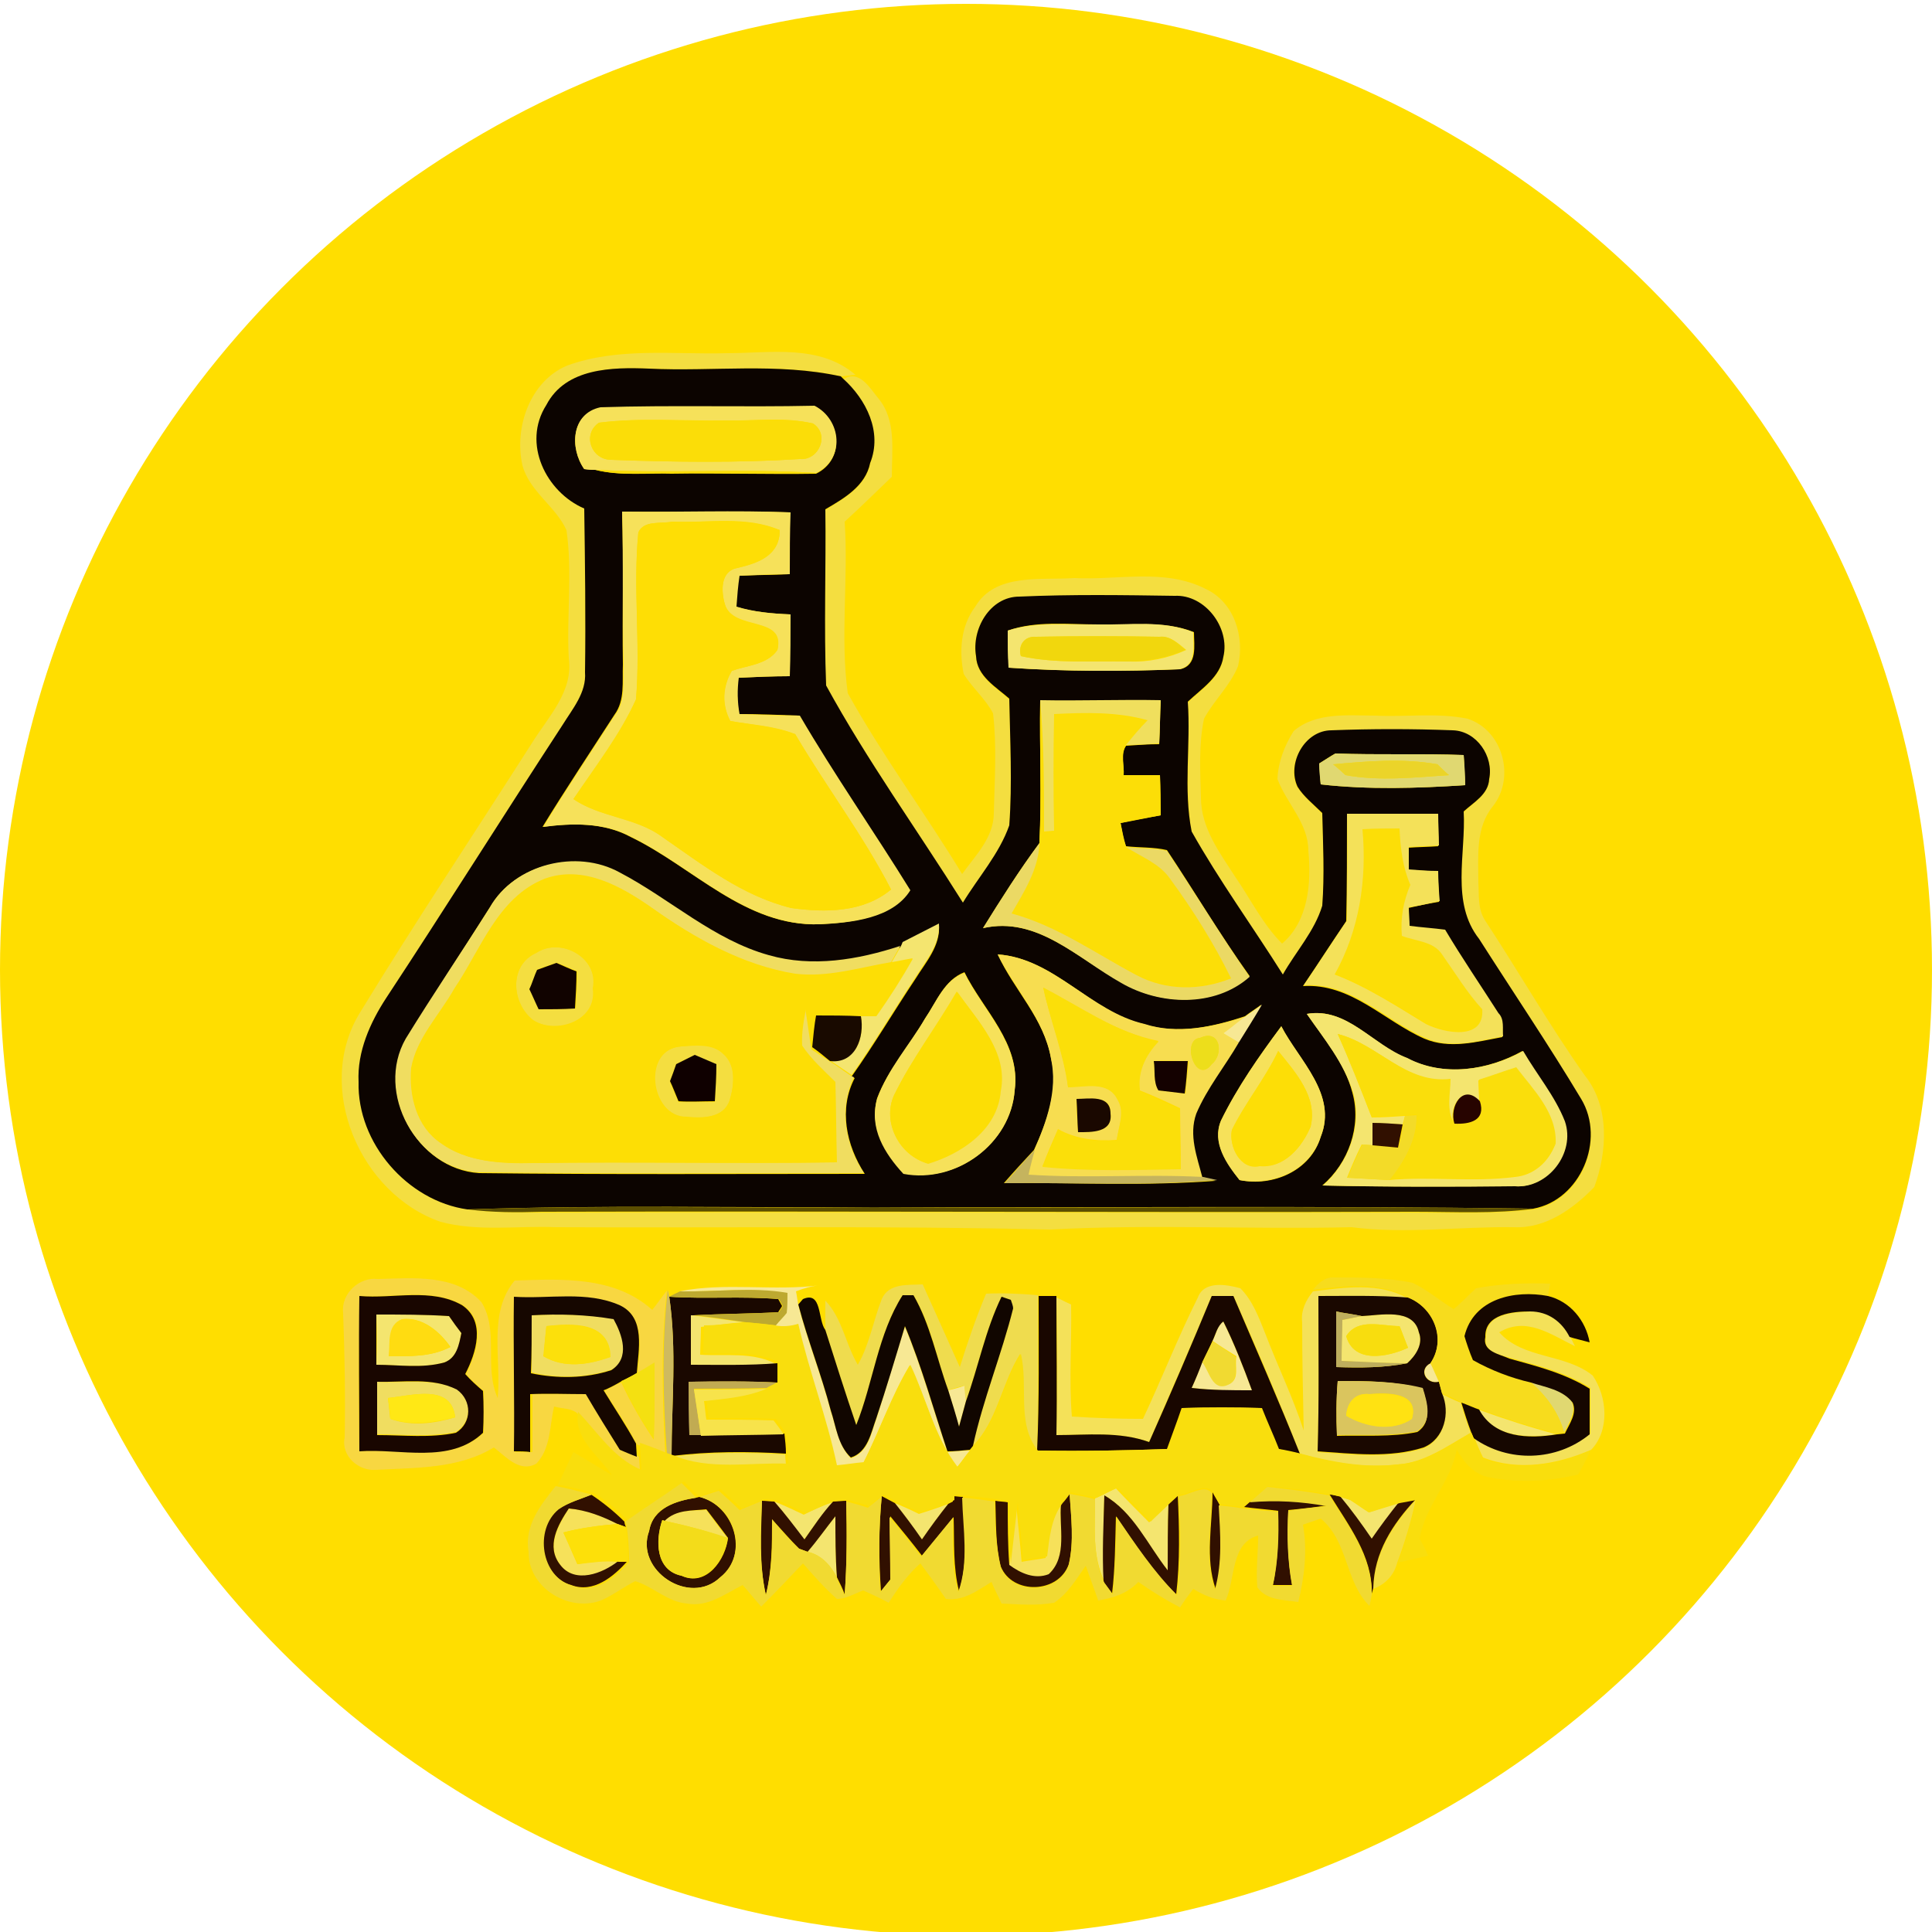 <?xml version="1.0" encoding="utf-8"?>
<!-- Generator: Adobe Illustrator 26.0.3, SVG Export Plug-In . SVG Version: 6.00 Build 0)  -->
<svg version="1.1" id="Layer_1" xmlns="http://www.w3.org/2000/svg" xmlns:xlink="http://www.w3.org/1999/xlink" x="0px" y="0px"
	 viewBox="0 0 250 250" style="enable-background:new 0 0 250 250;" xml:space="preserve">
<style type="text/css">
	.st0{fill:#FFDE00;}
	.st1{fill:#F4DE40;}
	.st2{fill:#0C0400;}
	.st3{fill:#F6E15A;}
	.st4{fill:#FBDD08;}
	.st5{fill:#FEDE05;}
	.st6{fill:#F4E56F;}
	.st7{fill:#F1D70D;}
	.st8{fill:#FCDE07;}
	.st9{fill:#F0DF5D;}
	.st10{fill:#E0D871;}
	.st11{fill:#EBD429;}
	.st12{fill:#F4E159;}
	.st13{fill:#EBD964;}
	.st14{fill:#F0DD60;}
	.st15{fill:#FDDE05;}
	.st16{fill:#F7DD50;}
	.st17{fill:#110300;}
	.st18{fill:#FBDF09;}
	.st19{fill:#FCDE05;}
	.st20{fill:#F7E894;}
	.st21{fill:#190A00;}
	.st22{fill:#EDDE1B;}
	.st23{fill:#FADE0B;}
	.st24{fill:#FDDE06;}
	.st25{fill:#0F0000;}
	.st26{fill:#140100;}
	.st27{fill:#1A0800;}
	.st28{fill:#270400;}
	.st29{fill:#F3DB28;}
	.st30{fill:#311000;}
	.st31{fill:#C5B45E;}
	.st32{fill:#5B4E01;}
	.st33{fill:#F7DC1D;}
	.st34{fill:#F8D741;}
	.st35{fill:#EFDC4E;}
	.st36{fill:#BDA930;}
	.st37{fill:#190700;}
	.st38{fill:#190600;}
	.st39{fill:#160700;}
	.st40{fill:#CEBA5F;}
	.st41{fill:#110600;}
	.st42{fill:#BEAE5D;}
	.st43{fill:#FFDC11;}
	.st44{fill:#F9DE0D;}
	.st45{fill:#F8DD0E;}
	.st46{fill:#FCE00B;}
	.st47{fill:#F1DA31;}
	.st48{fill:#F4E011;}
	.st49{fill:#DAC55E;}
	.st50{fill:#C1AB52;}
	.st51{fill:#FFE815;}
	.st52{fill:#F7E34B;}
	.st53{fill:#FFE212;}
	.st54{fill:#FDE009;}
	.st55{fill:#F3DC1A;}
</style>
<circle class="st0" cx="125" cy="125.5" r="125"/>
<g id="_x23_f4de40ff">
	<path class="st1" d="M73.4,47.3c6.6-2.4,13.8-1.4,20.7-1.6c5.6,0,11.9-1.2,16.6,2.8l-1.8,0.2c-8.1-1.8-16.5-0.6-24.8-1
		c-4.8-0.2-10.8-0.1-13.3,4.7c-3.2,4.9-0.1,11.2,4.9,13.4c0,7.1,0.1,14.1,0.1,21.2c0.2,2.6-1.5,4.7-2.9,6.8
		c-7.6,11.7-15,23.6-22.8,35.3c-2.1,3.2-3.8,6.9-3.6,10.9c-0.2,7.9,6.2,15.4,14.1,16.5c3.1,0.4,6.3,0.4,9.4,0.4
		c37.7-0.1,75.4,0,113,0c5.1,0,10.3,0.2,15.4-0.4c6.2-1.1,9.4-8.9,6.2-14.2c-4.2-7-8.8-13.8-13.2-20.7c-3.7-4.7-1.7-11-2-16.5
		c1.2-1.2,3.2-2.3,3.3-4.2c0.6-2.9-1.6-6.2-4.7-6.3c-5.2-0.2-10.5-0.2-15.7,0c-3.5,0-5.9,4.3-4.4,7.3c0.9,1.3,2.1,2.3,3.2,3.4
		c0.1,4,0.3,8,0,12c-1,3.3-3.4,5.9-5.1,8.9c-3.9-6.2-8.2-12.1-11.8-18.5c-1-5.5-0.1-11.2-0.5-16.8c1.8-1.7,4.2-3.2,4.6-5.8
		c0.9-3.8-2.3-8-6.3-7.9c-6.7-0.1-13.4-0.2-20.1,0.1c-3.8,0-6.3,4.2-5.6,7.7c0.1,2.6,2.6,4,4.3,5.5c0.1,5.5,0.4,11,0,16.4
		c-1.3,3.7-3.9,6.7-6,10c-5.9-9.4-12.4-18.4-17.7-28.1c-0.4-7.6,0-15.2-0.1-22.8c2.4-1.5,5.2-3,5.8-6c1.5-4-0.6-8.2-3.5-10.9
		c2.1-1.4,3.5,1.2,4.6,2.5c2.3,2.8,1.7,6.7,1.7,10.1c-2,1.9-4,3.9-6.1,5.8c0.5,7.4-0.6,14.9,0.4,22.2c4.5,8.1,10,15.5,14.8,23.4
		c1.7-2.4,4.1-4.7,4.1-7.9c0.1-4.3,0.4-8.6-0.1-12.9c-1-1.9-2.7-3.3-3.8-5.1c-0.6-2.9-0.4-6.2,1.5-8.7c2.6-4.4,8.5-3.4,12.8-3.7
		c5.6,0.3,11.7-1.3,17,1.4c3.7,1.7,5.1,6.2,4.2,10c-1,2.5-3.1,4.4-4.4,6.8c-0.7,3.3-0.5,6.8-0.4,10.2c0,3.9,2.4,7.1,4.4,10.2
		c2,2.9,3.6,6.2,6.1,8.7c3.4-2.9,3.8-7.8,3.4-12c0-3.6-2.8-6.1-4-9.3c0.1-2.2,0.9-4.3,2.1-6.2c2.9-2.5,7.1-2,10.6-2
		c3.9,0.2,8-0.4,11.9,0.4c4.6,1.5,6.2,7.6,3.3,11.3c-2.3,2.8-1.9,6.5-1.9,9.9c0.1,1.6-0.1,3.3,0.8,4.8c4.4,6.7,8.4,13.7,13,20.2
		c3.2,4,2.9,9.8,1.2,14.4c-2.7,2.8-6.3,5.4-10.4,5.2c-7-0.1-14,0.9-21,0c-13,0.3-26-0.4-39,0.3c-21.3-0.5-42.7-0.2-64-0.3
		c-5-0.2-10.1,0.6-14.9-0.7c-10.4-3.6-16.4-17.4-10.4-27.1c7.2-11.8,14.8-23.2,22.2-34.8c2.1-3.4,5.4-6.7,4.8-11
		c-0.3-5.5,0.5-11.1-0.3-16.6c-1.4-3.1-4.8-5-5.7-8.4C66.5,55.3,68.6,49.3,73.4,47.3z"/>
	<path class="st1" d="M69.4,123.3c3.2-2.1,8.1,0.6,7.3,4.6c0.6,4.2-4.7,6-7.8,4.1C66.2,129.9,65.8,124.9,69.4,123.3 M69.5,125.5
		c-0.2,0.6-0.7,1.9-0.9,2.5c0.3,0.6,0.9,2,1.2,2.6c1.6,0,3.1-0.1,4.7-0.1c0.1-1.6,0.2-3.2,0.2-4.8c-0.7-0.3-2-0.9-2.6-1.1
		C71.4,124.8,70.1,125.2,69.5,125.5z"/>
	<path class="st1" d="M88.2,135.4c1.8-0.1,4-0.4,5.4,1c1.7,1.5,1.4,4.1,0.8,6.1c-0.8,2.2-3.5,2.2-5.5,2.1
		C84.1,144.5,83,135.7,88.2,135.4 M87.5,137.7c-0.2,0.6-0.6,1.7-0.8,2.3c0.3,0.7,0.8,2,1.1,2.6c1.6,0,3.2,0,4.7,0
		c0.1-1.6,0.2-3.2,0.2-4.8c-0.7-0.3-2.1-0.9-2.8-1.2C89.3,136.8,88.1,137.4,87.5,137.7z"/>
	<path class="st1" d="M177.7,205.6c0.1-4.5,2.5-8.3,5.5-11.5c-0.6,2.7-1.4,5.5-2.4,8.1C180.4,203.8,179.3,205,177.7,205.6z"/>
</g>
<g id="_x23_0c0400ff">
	<path class="st2" d="M70.7,52.4c2.5-4.8,8.5-4.9,13.3-4.7c8.2,0.4,16.6-0.8,24.8,1l0.3,0.3c3,2.7,5.1,6.9,3.5,10.9
		c-0.6,3-3.4,4.6-5.8,6c0.1,7.6-0.2,15.2,0.1,22.8c5.3,9.7,11.8,18.7,17.7,28.1c2-3.3,4.7-6.3,6-10c0.4-5.5,0.1-11,0-16.4
		c-1.7-1.5-4.2-2.9-4.3-5.5c-0.6-3.5,1.8-7.7,5.6-7.7c6.7-0.3,13.4-0.2,20.1-0.1c3.9-0.2,7.2,4.1,6.3,7.9c-0.4,2.6-2.8,4.1-4.6,5.8
		c0.4,5.6-0.6,11.3,0.5,16.8c3.6,6.4,7.9,12.3,11.8,18.5c1.7-3,4.1-5.6,5.1-8.9c0.3-4,0.1-8,0-12c-1.1-1.1-2.4-2.1-3.2-3.4
		c-1.4-3,0.9-7.3,4.4-7.3c5.2-0.2,10.4-0.2,15.7,0c3.1,0.1,5.3,3.4,4.7,6.3c-0.1,2-2,3-3.3,4.2c0.3,5.5-1.7,11.8,2,16.5
		c4.4,6.9,9,13.7,13.2,20.7c3.2,5.3-0.1,13.1-6.2,14.2c-28.5-0.4-57-0.1-85.5-0.2c-17.5,0.1-35-0.3-52.4,0.3
		c-7.8-1.1-14.3-8.6-14.1-16.5c-0.2-3.9,1.5-7.7,3.6-10.9c7.7-11.7,15.1-23.5,22.8-35.3c1.3-2.1,3.1-4.2,2.9-6.8
		c0.1-7.1,0-14.1-0.1-21.2C70.7,63.7,67.5,57.4,70.7,52.4 M75.6,60.7c0.4,0,1.1,0.1,1.4,0.1c3.2,0.8,6.6,0.4,9.9,0.5
		c6.2-0.1,12.5,0.1,18.7,0c3.7-1.8,3.3-6.8-0.2-8.7c-9.2,0.2-18.5-0.1-27.7,0.2C73.9,53.5,73.7,58,75.6,60.7 M80.5,66.2
		c0.2,6.6,0,13.2,0.1,19.8c-0.1,2.2,0.3,4.6-1.1,6.5c-3.1,4.8-6.3,9.6-9.3,14.5c3.8-0.5,7.9-0.6,11.4,1.3
		c8.1,3.9,14.8,11.6,24.4,11.3c4-0.2,9.4-0.8,11.7-4.4c-4.7-7.6-9.8-14.9-14.3-22.6c-2.6-0.1-5.2-0.2-7.8-0.2
		c-0.2-1.5-0.3-3.1-0.1-4.7c2.2-0.1,4.4-0.2,6.6-0.2c0.1-2.7,0.1-5.3,0.1-8c-2.4-0.1-4.7-0.3-7-1c0.1-1.3,0.2-2.6,0.4-4
		c2.2-0.1,4.4-0.1,6.5-0.2c0-2.7,0.1-5.3,0.1-8C95,66.1,87.8,66.3,80.5,66.2 M130.4,81.6c0,1.6,0,3.2,0.2,4.8
		c7.3,0.5,14.7,0.5,22.1,0.2c2.3-0.5,1.8-3.1,1.8-4.8c-4-1.6-8.3-0.8-12.4-1C138.1,80.8,134.1,80.3,130.4,81.6 M134.5,109.1
		c-2.6,3.5-5,7.3-7.3,11c7-1.6,12.3,4,17.9,7c5,3,12.1,3.2,16.6-0.8c-3.8-5.3-7.1-10.9-10.7-16.3c-1.7-0.4-3.5-0.3-5.3-0.5
		c-0.4-1-0.5-2-0.7-3c1.7-0.3,3.5-0.7,5.2-1c0-1.8,0-3.5-0.1-5.2c-1.6,0-3.1,0-4.7,0c0.1-1.3-0.4-2.7,0.3-3.8
		c1.4-0.1,2.9-0.2,4.3-0.2c0.1-1.9,0.1-3.7,0.2-5.6c-5.2-0.1-10.4,0.1-15.6,0C134.5,96.8,134.8,102.9,134.5,109.1 M170.7,98.8
		c0.1,0.9,0.1,1.8,0.2,2.7c6.2,0.7,12.5,0.5,18.7,0.1c-0.1-1.3-0.1-2.6-0.2-3.9c-5.5-0.2-11.1,0-16.6-0.2
		C172.2,97.8,171.2,98.5,170.7,98.8 M174.3,105.3c0,4.6,0,9.3-0.1,13.9c-1.9,2.8-3.7,5.6-5.6,8.4c6.2-0.4,10.5,4.5,15.7,6.8
		c3.3,1.4,6.8,0.4,10.1-0.2c-0.1-1,0.2-2.2-0.6-3c-2.4-3.6-4.7-7.1-6.9-10.8c-1.6-0.2-3.1-0.3-4.6-0.5c0-0.6-0.1-1.8-0.1-2.4
		c1.3-0.3,2.7-0.6,4-0.8c0-1-0.1-2.9-0.2-3.9c-1.2-0.1-2.5-0.2-3.8-0.2c0-1,0-1.9,0-2.9c1.3-0.1,2.6-0.1,3.9-0.2
		c0-1.3-0.1-2.7-0.1-4.1C182.2,105.3,178.3,105.3,174.3,105.3 M63.4,117.4c-3.6,5.7-7.3,11.3-10.8,17.1c-4,7,1.4,16.8,9.4,17.3
		c16.6,0.2,33.3,0.1,49.9,0.1c-2.4-3.7-3.4-8.4-1.3-12.4l-0.4-0.2c2.9-4.1,5.5-8.5,8.3-12.7c1.3-2.1,3.2-4.2,3-6.9
		c-1.6,0.8-3.2,1.6-4.7,2.4l-0.3,0.5c-5.4,1.8-11.3,2.7-17,1.2c-7.2-1.9-12.8-7.2-19.3-10.7C74.6,109.9,66.6,111.8,63.4,117.4
		 M129.1,123.5c2.1,4.6,6,8.3,6.9,13.4c1,4.1-0.5,8.2-2.2,11.9c-1.3,1.4-2.6,2.8-3.9,4.3c9.1-0.1,18.3,0.4,27.4-0.3l-1.8-0.4
		c-0.7-2.7-1.8-5.5-0.8-8.3c1.3-3.3,3.7-6.1,5.5-9.2c1-1.6,2.1-3.3,3-4.9c-0.5,0.4-1.6,1.1-2.1,1.5c-4.2,1.4-8.8,2.4-13.2,1
		C141.1,130.9,136.4,124,129.1,123.5 M119.7,131.8c-2,3.5-4.8,6.6-6.2,10.3c-1,3.7,1,7.1,3.4,9.7c6.8,1.4,13.9-3.8,14.4-10.8
		c0.8-6-4.1-10.3-6.5-15.2C122.2,126.8,121.2,129.6,119.7,131.8 M169.1,131.2c2.2,3.2,4.9,6.3,5.9,10.2c1.2,4.3-0.5,9.1-3.9,12
		c8.3,0.2,16.6,0.1,24.9,0.1c4.2,0.3,7.8-4.4,6.4-8.4c-1.4-3.3-3.7-6.1-5.4-9.1c-4.5,2.5-10.2,3.4-15,0.9
		C177.6,135.2,174.3,130.3,169.1,131.2 M158,145c-1.2,2.8,0.7,5.5,2.4,7.7c4.3,0.9,9.2-1.2,10.5-5.6c2.2-5.5-2.8-9.8-5.1-14.3
		C162.9,136.7,160.1,140.7,158,145z"/>
</g>
<g id="_x23_f6e15aff">
	<path class="st3" d="M75.6,60.7c-1.9-2.7-1.7-7.2,2.1-8c9.2-0.3,18.5,0,27.7-0.2c3.5,1.8,4,6.9,0.2,8.7c-9.5-0.6-19.1,0.1-28.6-0.4
		C76.7,60.8,76,60.8,75.6,60.7 M77.5,54.7c-2.2,1.5-1,4.8,1.6,4.8c8.1,0.3,16.3,0.4,24.4-0.1c2.5,0.2,3.9-3.2,1.7-4.6
		c-3.7-0.9-7.5-0.3-11.2-0.4C88.5,54.5,83,54,77.5,54.7z"/>
	<path class="st3" d="M80.5,66.2c7.3,0.1,14.5-0.2,21.8,0.1c-0.1,2.7-0.1,5.3-0.1,8c-2.2,0-4.4,0.1-6.5,0.2c-0.2,1.3-0.3,2.6-0.4,4
		c2.3,0.7,4.6,0.9,7,1c0,2.7,0,5.3-0.1,8c-2.2,0-4.4,0.1-6.6,0.2c-0.2,1.5-0.2,3.1,0.1,4.7c2.6,0.1,5.2,0.2,7.8,0.2
		c4.5,7.7,9.6,15,14.3,22.6c-2.3,3.7-7.7,4.2-11.7,4.4c-9.6,0.3-16.4-7.4-24.4-11.3c-3.5-1.9-7.6-1.8-11.4-1.3
		c3-4.9,6.2-9.7,9.3-14.5c1.4-1.8,1-4.3,1.1-6.5C80.5,79.4,80.7,72.8,80.5,66.2 M82.6,68.9c-0.7,7.2,0.3,14.4-0.3,21.6
		c-2.1,4.7-5.2,8.7-8.1,12.9c3.5,2.4,8.1,2.3,11.5,4.9c5.2,3.6,10.4,7.6,16.7,9.2c4.4,0.6,9.3,0.6,12.9-2.4
		c-3.6-7-8.4-13.3-12.4-20.1c-2.7-1-5.6-1.2-8.4-1.7c-1.1-2.1-1-4.4,0.2-6.5c2-0.7,4.6-0.8,5.9-2.7c1-4.5-5.8-2.3-6.8-5.9
		c-0.5-1.7-0.6-4.3,1.6-4.7c2.7-0.7,5.5-1.6,5.5-4.9c-4.4-1.9-9.2-0.9-13.9-1.1C85.5,67.8,83.3,67.3,82.6,68.9z"/>
	<path class="st3" d="M119.7,131.8c1.5-2.2,2.5-5,5.1-5.9c2.4,4.9,7.3,9.2,6.5,15.2c-0.5,6.9-7.6,12.1-14.4,10.8
		c-2.4-2.6-4.5-5.9-3.4-9.7C114.9,138.3,117.7,135.2,119.7,131.8 M115.7,141.7c-1.6,3.5,0.7,7.9,4.3,8.8c4.4-1.3,9-4.4,9.4-9.4
		c1-5-2.9-9-5.6-12.8C121.2,132.8,118,137,115.7,141.7z"/>
	<path class="st3" d="M158,145c2.1-4.3,4.9-8.3,7.8-12.2c2.3,4.4,7.3,8.8,5.1,14.3c-1.4,4.4-6.2,6.4-10.5,5.6
		C158.7,150.6,156.8,147.9,158,145 M165.4,136c-1.7,3.6-4.3,6.8-6,10.3c-0.4,2,1.1,5.2,3.6,4.6c3.2,0.3,5.5-2.5,6.6-5.1
		C170.5,141.9,167.6,138.7,165.4,136z"/>
	<path class="st3" d="M86,196.8c1.4-1.5,3.5-1.3,5.4-1.4c0.9,1.2,1.8,2.5,2.8,3.7C91.5,198.1,88.8,197.4,86,196.8z"/>
	<path class="st3" d="M131.5,194.6c0.2,2.5,0.5,5,0.7,7.5c1-0.2,2.1-0.3,3.1-0.5c0.4-2.4,0.5-4.9,2-6.9c-0.3,3,0.9,6.8-1.6,9.1
		c-1.9,0.7-3.6-0.1-5.1-1.2C130.9,199.9,131.2,197.2,131.5,194.6z"/>
	<path class="st3" d="M72.5,202.5c-1.9-2.4-0.2-5.2,1.1-7.3c2.2,0.2,4.3,0.9,6.3,2c-2.4,0.2-4.7,0.5-7,1.1c0.6,1.4,1.2,2.7,1.8,4.1
		c1.8-0.3,3.5-0.5,5.3-0.3C78,203.6,74.4,205.1,72.5,202.5z"/>
</g>
<g id="_x23_fbdd08ff">
	<path class="st4" d="M77.5,54.7c5.5-0.7,11-0.1,16.5-0.3c3.7,0.1,7.6-0.4,11.2,0.4c2.2,1.4,0.8,4.8-1.7,4.6
		c-8.1,0.5-16.3,0.4-24.4,0.1C76.5,59.5,75.3,56.2,77.5,54.7z"/>
	<path class="st4" d="M77.1,60.8c9.5,0.5,19.1-0.2,28.6,0.4c-6.2,0.2-12.4,0-18.7,0C83.7,61.2,80.3,61.6,77.1,60.8z"/>
</g>
<g id="_x23_fede05ff">
	<path class="st5" d="M82.6,68.9c0.7-1.6,2.9-1.1,4.4-1.4c4.6,0.2,9.5-0.7,13.9,1.1c0,3.3-2.8,4.3-5.5,4.9c-2.2,0.4-2.1,3-1.6,4.7
		c1.1,3.5,7.9,1.4,6.8,5.9c-1.3,1.9-3.9,2-5.9,2.7c-1.3,2.1-1.3,4.4-0.2,6.5c2.8,0.5,5.7,0.6,8.4,1.7c4,6.8,8.8,13.1,12.4,20.1
		c-3.6,3-8.5,3-12.9,2.4c-6.3-1.5-11.5-5.6-16.7-9.2c-3.4-2.5-8-2.5-11.5-4.9c2.8-4.2,6-8.3,8.1-12.9C82.9,83.4,81.9,76.1,82.6,68.9
		z"/>
</g>
<g id="_x23_f4e56fff">
	<path class="st6" d="M130.4,81.6c3.7-1.2,7.7-0.7,11.6-0.8c4.2,0.1,8.4-0.6,12.4,1c0,1.7,0.5,4.3-1.8,4.8
		c-7.3,0.3-14.7,0.3-22.1-0.2C130.4,84.8,130.4,83.2,130.4,81.6 M132.1,84.9c4.6,1,9.3,0.6,13.9,0.7c2.6,0.1,5.1-0.4,7.5-1.5
		c-1-0.8-2-1.8-3.4-1.7c-5.3-0.1-10.7-0.1-16,0C132.6,82.3,131.7,83.4,132.1,84.9z"/>
	<path class="st6" d="M116.8,121.9c1.6-0.8,3.1-1.6,4.7-2.4c0.2,2.7-1.7,4.8-3,6.9c-2.8,4.2-5.4,8.6-8.3,12.7
		c-0.9-0.6-1.9-1.3-2.8-1.9c3.4,0.4,4.5-3.1,4-5.8c0.5,0,1.5,0,2,0c1.7-2.4,3.2-4.9,4.7-7.4c-0.7,0.1-2,0.4-2.7,0.5
		c0.3-0.5,0.9-1.6,1.2-2.1L116.8,121.9z"/>
	<path class="st6" d="M169.1,131.2c5.2-0.9,8.5,4,13,5.7c4.7,2.5,10.5,1.6,15-0.9c1.8,3.1,4.1,5.8,5.4,9.1c1.4,4.1-2.2,8.7-6.4,8.4
		c-8.3,0.1-16.6,0.1-24.9-0.1c3.3-2.9,5.1-7.7,3.9-12C173.9,137.5,171.3,134.4,169.1,131.2 M173.1,133.8c1.6,3.6,3,7.2,4.4,10.8
		c1.4,0,2.9-0.1,4.3-0.2l-0.3,1.1c-1.3-0.1-2.6-0.1-3.9-0.2c0,0.7,0,2.2,0,2.9l-1.4-0.1c-0.7,1.4-1.3,2.8-1.9,4.3
		c1.8,0.1,3.6,0.2,5.4,0.3c5.4-0.5,10.9,0.3,16.3-0.4c2.4-0.2,4.4-1.9,5.2-4.2c0.2-4-2.9-6.9-5.1-9.9c-1.6,0.5-3.2,1.1-4.8,1.6
		c0,0.7,0.1,2.1,0.1,2.8c-2.2-2.4-4,0.7-3.3,2.9c-1.1-1.8-0.5-3.9-0.5-5.8C181.9,140.3,178.3,135.1,173.1,133.8z"/>
	<path class="st6" d="M48.7,170.1c3.1-0.1,6.3,0,9.4,0.2c0.4,0.5,1.2,1.6,1.6,2.2c-0.3,1.5-0.5,3.2-2.2,3.8
		c-2.8,0.8-5.9,0.3-8.8,0.3C48.8,174.5,48.8,172.3,48.7,170.1 M50.3,175.5c2.7,0,5.5,0.1,8-1.2c-1.4-2-3.6-3.9-6.2-3.6
		C50.1,171.5,50.6,173.8,50.3,175.5z"/>
	<path class="st6" d="M89.3,170.2l0.3,0c2.2,0.3,4.5,0.6,6.7,0.9c-1.9,0.1-3.7,0.4-5.6,0.6c0,0.9-0.1,2.7-0.1,3.6
		c3.3,0.2,6.8-0.4,9.8,1.2c-3.7,0.3-7.5,0.2-11.2,0.2C89.3,174.5,89.3,172.4,89.3,170.2z"/>
	<path class="st6" d="M176.2,170.3c2.4-0.1,6.8-1.1,7.4,2.1c0.6,1.5-0.4,3.1-1.5,4c-2.8,0-5.6-0.1-8.5-0.3c0-1.8,0-3.5,0.1-5.3
		C174.3,170.7,175.6,170.4,176.2,170.3 M174.2,172.9c1,3.6,5.4,2.7,8,1.5c-0.3-0.7-0.8-2.1-1.1-2.8
		C178.8,171.6,175.7,170.5,174.2,172.9z"/>
	<path class="st6" d="M191.3,182.4c3.3,1.2,6.7,2.3,10.1,3.2C197.7,186.1,193.4,186.1,191.3,182.4z"/>
	<path class="st6" d="M141.7,193.9c0.9-0.4,1.8-0.9,2.7-1.3c1.4,1.5,2.9,3,4.3,4.4c0.8-0.8,1.7-1.6,2.5-2.4
		c-0.1,2.9-0.1,5.8-0.1,8.6c-2.6-3.3-4.5-7.5-8.2-9.7c-0.1,3.7-0.2,7.4,0,11.1C141.3,201.3,141.7,197.5,141.7,193.9z"/>
	<path class="st6" d="M173.4,193.7c0.3,0.1,1,0.3,1.3,0.4c0.8,0.5,1.6,1.1,2.4,1.6c1.3-0.4,2.6-0.9,3.9-1.2
		c-1.2,1.6-2.4,3.1-3.5,4.7C176.2,197.3,174.9,195.4,173.4,193.7z"/>
	<path class="st6" d="M100.2,194.3c1.3,0.5,2.5,1.1,3.8,1.7c1.2-0.6,2.5-1.2,3.7-1.6c-1.3,1.6-2.5,3.2-3.7,4.9
		C102.8,197.6,101.6,195.9,100.2,194.3z"/>
	<path class="st6" d="M118.9,195.9c1.3-0.4,2.5-0.8,3.8-1.3c-1.2,1.5-2.3,3.1-3.4,4.6c-1.2-1.6-2.3-3.2-3.5-4.7
		C116.8,194.9,117.9,195.4,118.9,195.9z"/>
	<path class="st6" d="M104.5,200.8c1.2-1.5,2.4-3,3.6-4.6c0,2.6,0,5.3,0.2,7.9C107.5,202.6,106.3,201.2,104.5,200.8z"/>
</g>
<g id="_x23_f1d70dff">
	<path class="st7" d="M132.1,84.9c-0.4-1.4,0.5-2.6,1.9-2.5c5.3-0.1,10.7-0.1,16,0c1.4-0.2,2.4,0.9,3.4,1.7c-2.4,1-4.9,1.5-7.5,1.5
		C141.4,85.5,136.6,85.9,132.1,84.9z"/>
</g>
<g id="_x23_fcde07ff">
	<path class="st8" d="M134.5,109.1c0.3-6.1,0-12.3,0.1-18.4c0.5,5.7,0.6,11.4,0.5,17l1.3-0.1c-0.1-5-0.1-10.1,0-15.1
		c4-0.2,8.1-0.3,12.1,0.8c-0.9,1.1-1.9,2.1-2.8,3.2c-0.8,1.1-0.2,2.6-0.3,3.8c1.6,0,3.1,0,4.7,0c0,1.8,0,3.5,0.1,5.2
		c-1.7,0.3-3.5,0.6-5.2,1c0.2,1,0.4,2,0.7,3c2,1.3,4.3,2.1,5.7,4.1c2.9,4.1,5.7,8.4,7.9,12.9c-3.9,1.6-8.4,1.6-12.2-0.4
		c-5.3-2.8-10.3-6.3-16.2-8C132.5,115.3,134.3,112.4,134.5,109.1z"/>
	<path class="st8" d="M176.3,107.3c1.6-0.1,3.3-0.1,4.9-0.2c0.1,2.5,0.4,5,1.4,7.3c-0.9,2.1-1.3,4.4-1.1,6.6c1.7,0.7,4,0.7,5.2,2.4
		c1.7,2.4,3.2,4.9,5.2,7.1c0.3,4.1-4.9,3.1-7.3,1.9c-3.8-2.3-7.6-4.8-11.8-6.4C175.9,120.4,176.9,113.8,176.3,107.3z"/>
</g>
<g id="_x23_f0df5dff">
	<path class="st9" d="M134.6,90.6c5.2,0.1,10.4-0.1,15.6,0c-0.1,1.9-0.1,3.7-0.2,5.6c-1.4,0.1-2.9,0.2-4.3,0.2
		c0.9-1.1,1.8-2.2,2.8-3.2c-3.9-1.1-8-1-12.1-0.8c-0.1,5-0.1,10.1,0,15.1l-1.3,0.1C135.1,102,135.1,96.3,134.6,90.6z"/>
</g>
<g id="_x23_e0d871ff">
	<path class="st10" d="M170.7,98.8c0.5-0.3,1.6-1,2.1-1.3c5.5,0.2,11.1,0,16.6,0.2c0.1,1.3,0.2,2.6,0.2,3.9
		c-6.2,0.4-12.5,0.6-18.7-0.1C170.8,100.6,170.7,99.7,170.7,98.8 M172.5,98.9c0.4,0.3,1.2,1,1.6,1.4c4.4,0.8,8.9,0.3,13.4,0
		c-0.4-0.3-1.1-1-1.5-1.4C181.5,98.1,177,98.5,172.5,98.9z"/>
	<path class="st10" d="M198,178.8c1.9,0.7,4.2,0.9,5.4,2.6c0.6,1.5-0.5,2.8-1,4C201.7,182.8,200.1,180.6,198,178.8z"/>
</g>
<g id="_x23_ebd429ff">
	<path class="st11" d="M172.5,98.9c4.5-0.4,9-0.8,13.5,0c0.4,0.4,1.1,1.1,1.5,1.4c-4.4,0.3-9,0.8-13.4,0
		C173.7,99.9,172.9,99.2,172.5,98.9z"/>
</g>
<g id="_x23_f4e159ff">
	<path class="st12" d="M174.3,105.3c3.9,0,7.9,0,11.8,0c0,1.3,0.1,2.7,0.1,4.1c-1.3,0.1-2.6,0.1-3.9,0.2c0,1,0,1.9,0,2.9
		c1.2,0.1,2.5,0.2,3.8,0.2c0,1,0.1,2.9,0.2,3.9c-1.3,0.3-2.7,0.6-4,0.8c0,0.6,0.1,1.8,0.1,2.4c1.5,0.2,3.1,0.3,4.6,0.5
		c2.2,3.7,4.6,7.2,6.9,10.8c0.8,0.8,0.5,2,0.6,3c-3.3,0.6-6.8,1.7-10.1,0.2c-5.2-2.3-9.5-7.2-15.7-6.8c1.9-2.8,3.7-5.6,5.6-8.4
		C174.3,114.6,174.4,109.9,174.3,105.3 M176.3,107.3c0.6,6.5-0.4,13.1-3.6,18.8c4.2,1.6,8,4.1,11.8,6.4c2.4,1.2,7.6,2.2,7.3-1.9
		c-2-2.2-3.5-4.7-5.2-7.1c-1.1-1.7-3.4-1.7-5.2-2.4c-0.2-2.3,0.2-4.5,1.1-6.6c-1-2.3-1.3-4.8-1.4-7.3
		C179.6,107.2,177.9,107.2,176.3,107.3z"/>
	<path class="st12" d="M155,167.9c0.8-2.2,3.7-1.7,5.5-1.2c1.6,1.6,2.4,3.8,3.2,5.8c1.6,4.2,3.6,8.3,5,12.6c-0.1-4.7-0.2-9.3-0.2-14
		c-0.2-1.5,0.5-2.9,1.4-4c4.1-0.5,8.5-1.2,12.3,0.9c-3.9-0.3-7.8-0.2-11.6-0.2c0,6.7,0.1,13.4-0.1,20.1c4.5,0.3,9.3,0.9,13.7-0.5
		c2.7-1.1,3.4-4.5,2.4-7c0.8,0.4,1.6,0.8,2.4,1.1c0.4,1.3,0.8,2.6,1.3,3.9c-3,1.7-6,3.9-9.5,4.1c-4.3,0.5-8.5-0.2-12.6-1.4
		c-2.7-6.9-5.6-13.7-8.6-20.4c-0.7,0-2.1,0-2.8,0c-2.6,6.3-5.4,12.6-8.1,18.9c-3.8-1.4-8-0.9-12-0.9c0.1-5.9,0.1-11.9,0-17.8
		c0.5,0.2,1.4,0.7,1.9,0.9c0.1,4.8-0.3,9.7,0.1,14.5c3.1,0.2,6.2,0.3,9.2,0.3C150.3,178.5,152.4,173.1,155,167.9z"/>
	<path class="st12" d="M192.3,173c-0.1-3,3.5-3.2,5.8-3.3c2.3-0.1,4.1,1.3,5.1,3.3l0.6,1.2c-3.1-1.5-6.3-3.9-9.8-1.8
		c3.1,3.5,8.5,2.7,12.1,5.6c1.9,2.8,2.2,7.1-0.2,9.6c-4.4,1.9-9.4,2.8-14,1c-0.3-0.6-0.9-1.9-1.1-2.6c4.5,3.1,10.7,3,15-0.5
		c0-2,0-3.9,0-5.9c-3.1-2-6.8-2.9-10.4-3.9C194,175.3,191.8,174.9,192.3,173z"/>
	<path class="st12" d="M86.8,188.5c4.9-0.6,9.9-0.6,14.8-0.3c0,0.4,0.1,1.1,0.1,1.4C96.8,189.4,91.5,190.4,86.8,188.5z"/>
</g>
<g id="_x23_ebd964ff">
	<path class="st13" d="M127.2,120.1c2.3-3.7,4.7-7.5,7.3-11c-0.1,3.4-2,6.3-3.6,9.1c5.9,1.6,10.9,5.2,16.2,8c3.8,2,8.2,2,12.2,0.4
		c-2.2-4.5-4.9-8.8-7.9-12.9c-1.4-2-3.7-2.8-5.7-4.1c1.8,0.2,3.6,0.1,5.3,0.5c3.6,5.4,7,11,10.7,16.3c-4.5,4-11.6,3.7-16.6,0.8
		C139.4,124,134.2,118.5,127.2,120.1z"/>
</g>
<g id="_x23_f0dd60ff">
	<path class="st14" d="M63.4,117.4c3.2-5.6,11.2-7.6,16.8-4.5c6.5,3.4,12.1,8.7,19.3,10.7c5.6,1.6,11.5,0.6,17-1.2
		c-0.3,0.5-0.9,1.6-1.2,2.1c-4.1,0.7-8.2,2-12.4,1.5c-6.8-1.1-13-4.6-18.5-8.5c-4-2.8-8.9-5.6-13.9-3.8c-6.1,2.4-8.3,9.2-11.7,14.2
		c-1.9,3.4-4.9,6.4-5.6,10.3c-0.3,3.6,0.7,7.6,3.8,9.7c3.4,2.5,7.8,2.6,11.9,2.6c13.1-0.2,26.2,0.1,39.3-0.1
		c-0.1-3.5-0.2-6.9-0.2-10.4c-1.5-1.5-3.2-2.9-4.3-4.7c-0.1-1.6,0.3-3.2,0.5-4.8c0.3,1.8,0.5,3.5,0.8,5.3c0.6,0.4,1.7,1.1,2.3,1.5
		c1,0.6,1.9,1.3,2.8,1.9l0.4,0.2c-2,4.1-1.1,8.8,1.3,12.4c-16.6,0-33.3,0.1-49.9-0.1c-8-0.5-13.4-10.3-9.4-17.3
		C56,128.7,59.8,123.1,63.4,117.4z"/>
	<path class="st14" d="M68.8,170.2c3.6-0.2,7.1-0.1,10.7,0.4c1.1,2.1,2.2,5.1-0.3,6.6c-3.3,1.1-7,1.2-10.4,0.4
		C68.8,175.2,68.8,172.7,68.8,170.2 M70.7,171.6c-0.1,1-0.3,2.9-0.4,3.9c2.7,1.6,5.8,1.1,8.6,0.1C79,171,74,171.2,70.7,171.6z"/>
	<path class="st14" d="M48.8,178.8c3.4,0.2,7.1-0.5,10.3,0.9c2,1.4,2,4.3-0.1,5.6c-3.4,0.7-6.8,0.3-10.2,0.3
		C48.8,183.4,48.8,181.1,48.8,178.8 M50.2,180.9c0.1,0.7,0.2,2,0.3,2.7c2.8,1,5.7,0.6,8.4-0.2C58.4,179,53.3,180.6,50.2,180.9z"/>
</g>
<g id="_x23_fdde05ff">
	<path class="st15" d="M70.6,113.8c5-1.8,9.9,1,13.9,3.8c5.6,4,11.7,7.4,18.5,8.5c4.2,0.5,8.3-0.9,12.4-1.5c0.7-0.1,2.1-0.4,2.7-0.5
		c-1.4,2.5-3,5-4.7,7.4c-0.5,0-1.5,0-2,0c-1.9-0.1-3.9-0.1-5.8-0.1c-0.1,1-0.4,3.1-0.5,4.1c0.6,0.5,1.7,1.4,2.3,1.8
		c-0.6-0.4-1.7-1.1-2.3-1.5c-0.3-1.8-0.5-3.5-0.8-5.3c-0.3,1.6-0.6,3.2-0.5,4.8c1.2,1.8,2.8,3.2,4.3,4.7c0.1,3.4,0.1,6.9,0.2,10.4
		c-13.1,0.2-26.2-0.1-39.3,0.1c-4.1,0.1-8.5-0.1-11.9-2.6c-3.1-2.1-4.2-6.2-3.8-9.7c0.7-3.9,3.7-6.9,5.6-10.3
		C62.3,122.9,64.5,116.2,70.6,113.8 M69.4,123.3c-3.6,1.6-3.2,6.5-0.4,8.7c3.1,2,8.3,0.2,7.8-4.1C77.5,124,72.6,121.2,69.4,123.3
		 M88.2,135.4c-5.3,0.3-4.2,9.2,0.7,9.1c2,0.2,4.7,0.2,5.5-2.1c0.6-1.9,0.9-4.6-0.8-6.1C92.2,134.9,90,135.2,88.2,135.4z"/>
</g>
<g id="_x23_f7dd50ff">
	<path class="st16" d="M129.1,123.5c7.3,0.5,12,7.4,19,9c4.3,1.4,8.9,0.4,13.2-1c-1,0.7-2,1.5-3,2.2c0.5,0.3,1.5,0.9,2,1.2
		c-1.8,3.1-4.1,5.9-5.5,9.2c-1,2.8,0.1,5.6,0.8,8.3c-7.5-0.4-15.1,0.2-22.6-0.3c0.3-1.1,0.5-2.2,0.8-3.2c1.6-3.7,3.1-7.8,2.2-11.9
		C135.1,131.8,131.3,128,129.1,123.5 M135,127.8c0.9,4.3,2.7,8.4,3.2,12.8c2.1,0,5.2-0.8,6.4,1.6c1.1,1.6,0.2,3.5-0.1,5.3
		c-2.6,0.2-5.3-0.1-7.6-1.4c-0.7,1.6-1.4,3.2-2,4.8c6,0.6,12,0.4,17.9,0.3c0-2.6-0.1-5.2-0.1-7.8c-1.7-0.8-3.4-1.6-5.2-2.3
		c-0.4-2.5,0.7-4.6,2.4-6.4C144.4,133.6,139.8,130.4,135,127.8 M155.3,134.3c-2.5,0.2-0.6,6.2,1.5,3.4
		C158.4,136.4,157.9,133.1,155.3,134.3 M149.3,137.3c0.2,1.3-0.1,2.7,0.7,3.8c0.9,0.1,2.5,0.3,3.4,0.4c0.1-1.4,0.3-2.8,0.4-4.2
		C152.2,137.3,150.8,137.2,149.3,137.3 M139.3,142.2c0,1.4,0.1,2.9,0.2,4.3c1.7,0,4.5,0,4.2-2.4C143.8,141.7,141,142.3,139.3,142.2z
		"/>
</g>
<g id="_x23_110300ff">
	<path class="st17" d="M69.5,125.5c0.6-0.2,1.9-0.7,2.5-0.9c0.7,0.3,2,0.9,2.6,1.1c0,1.6-0.1,3.2-0.2,4.8c-1.6,0.1-3.2,0.1-4.7,0.1
		c-0.3-0.6-0.9-2-1.2-2.6C68.8,127.4,69.2,126.1,69.5,125.5z"/>
</g>
<g id="_x23_fbdf09ff">
	<path class="st18" d="M135,127.8c4.9,2.5,9.4,5.8,14.9,7c-1.7,1.8-2.7,3.9-2.4,6.4c1.7,0.8,3.5,1.6,5.2,2.3c0,2.6,0,5.2,0.1,7.8
		c-6,0.1-12,0.3-17.9-0.3c0.7-1.6,1.4-3.2,2-4.8c2.3,1.3,5,1.6,7.6,1.4c0.2-1.8,1.1-3.7,0.1-5.3c-1.2-2.5-4.2-1.6-6.4-1.6
		C137.6,136.2,135.9,132.1,135,127.8z"/>
</g>
<g id="_x23_fcde05ff">
	<path class="st19" d="M115.7,141.7c2.3-4.7,5.5-8.8,8.2-13.3c2.7,3.8,6.6,7.8,5.6,12.8c-0.4,5-5.1,8.1-9.4,9.4
		C116.4,149.5,114.1,145.2,115.7,141.7z"/>
</g>
<g id="_x23_f7e894ff">
	<path class="st20" d="M161.2,131.5c0.5-0.4,1.6-1.1,2.1-1.5c-1,1.7-2,3.3-3,4.9c-0.5-0.3-1.5-0.9-2-1.2
		C159.3,133,160.2,132.2,161.2,131.5z"/>
	<path class="st20" d="M87.9,167.1c6-1.2,12.2,0,18.3-0.8c-1.1,0.1-2.2,0.4-3.2,0.8c0.1,0.4,0.2,1.3,0.3,1.8c1.2,4.6,3,9.1,4.2,13.7
		c0.7,2.1,1,4.5,2.6,6.1c2.3-0.8,2.6-3.2,3.3-5.1c1.3-4,2.4-7.9,3.7-11.9c2.2,5.3,3.7,10.8,5.5,16.2c1-0.1,1.9-0.2,2.9-0.2
		c-0.6,0.7-1.1,1.5-1.7,2.2c-2.9-4-3.9-8.9-6.1-13.2c-2.4,4-3.9,8.5-6,12.6c-1.2,0.1-2.3,0.3-3.5,0.4c-1.3-6.2-3.6-12.1-5-18.3
		c-1,0.3-2,0.4-3,0.2c0.4-0.4,1.1-1.2,1.4-1.6c0-0.6,0-1.9,0.1-2.6C97.3,166.5,92.5,167.2,87.9,167.1z"/>
	<path class="st20" d="M156.9,173.5c0.5-0.9,0.6-2,1.4-2.5c1.4,2.9,2.6,5.9,3.7,8.9c-2.6,0.1-5.2,0-7.8-0.3c0.5-1.1,0.9-2.2,1.4-3.4
		c0.9,1.2,1.3,3.8,3.4,2.9c1.5-0.6,0.7-2.4,1-3.6C158.9,174.8,157.9,174.2,156.9,173.5z"/>
	<path class="st20" d="M186.2,178.8c-1.6,0.4-2.7-1.6-1.1-2.4C185.5,177,186,178.2,186.2,178.8z"/>
	<path class="st20" d="M122.7,179.9c0.5-0.1,1.6-0.4,2.1-0.6c0.1,0.5,0.2,1.5,0.2,2c-0.3,1.1-0.6,2.2-0.9,3.3
		C123.6,183.1,123.2,181.5,122.7,179.9z"/>
</g>
<g id="_x23_190a00ff">
	<path class="st21" d="M105.6,131.4c1.9,0,3.9,0,5.8,0.1c0.5,2.7-0.7,6.2-4,5.8c-0.6-0.5-1.7-1.4-2.3-1.8
		C105.2,134.4,105.4,132.4,105.6,131.4z"/>
</g>
<g id="_x23_edde1bff">
	<path class="st22" d="M155.3,134.3c2.6-1.2,3.1,2.1,1.5,3.4C154.7,140.5,152.8,134.5,155.3,134.3z"/>
</g>
<g id="_x23_fade0bff">
	<path class="st23" d="M173.1,133.8c5.2,1.3,8.8,6.5,14.6,5.8c0,1.9-0.6,4.1,0.5,5.8c2,0.1,4.1-0.4,3.3-2.9c0-0.7-0.1-2.1-0.1-2.8
		c1.6-0.5,3.2-1.1,4.8-1.6c2.2,2.9,5.3,5.9,5.1,9.9c-0.9,2.2-2.8,4-5.2,4.2c-5.4,0.7-10.9,0-16.3,0.4c2-2.4,3.7-5.1,3.5-8.4
		l-1.5,0.1c-1.4,0.1-2.9,0.1-4.3,0.2C176.1,140.9,174.7,137.3,173.1,133.8z"/>
</g>
<g id="_x23_fdde06ff">
	<path class="st24" d="M165.4,136c2.2,2.8,5.1,5.9,4.2,9.7c-1.1,2.7-3.4,5.5-6.6,5.1c-2.5,0.7-4-2.5-3.6-4.6
		C161.1,142.7,163.7,139.6,165.4,136z"/>
</g>
<g id="_x23_0f0000ff">
	<path class="st25" d="M87.5,137.7c0.6-0.3,1.8-0.9,2.4-1.2c0.7,0.3,2.1,0.9,2.8,1.2c0,1.6-0.1,3.2-0.2,4.8c-1.6,0-3.2,0.1-4.7,0
		c-0.3-0.7-0.8-2-1.1-2.6C86.9,139.4,87.3,138.3,87.5,137.7z"/>
</g>
<g id="_x23_140100ff">
	<path class="st26" d="M149.3,137.3c1.5,0,2.9,0,4.4,0c-0.1,1.4-0.2,2.8-0.4,4.2c-0.8-0.1-2.5-0.3-3.4-0.4
		C149.2,140,149.5,138.5,149.3,137.3z"/>
</g>
<g id="_x23_1a0800ff">
	<path class="st27" d="M139.3,142.2c1.6,0,4.4-0.6,4.4,1.9c0.3,2.5-2.5,2.4-4.2,2.4C139.4,145.1,139.4,143.7,139.3,142.2z"/>
	<path class="st27" d="M86.6,167.8c4.7,0.3,9.4-0.1,14.1,0.3c0.1,0.2,0.4,0.7,0.5,0.9c-0.1,0.2-0.4,0.6-0.5,0.8
		c-3.7,0.2-7.3,0.2-11,0.4l-0.3,0c0,2.2,0,4.3,0,6.4c3.7,0,7.5,0.1,11.2-0.2c0,0.8,0,1.6,0,2.5c-3.8-0.2-7.6-0.1-11.4-0.1
		c0,2.3,0,4.6,0.1,6.9c0.4,0,1.1,0,1.5,0c3.6-0.1,7.1-0.1,10.7-0.2c0.1,0.9,0.2,1.7,0.2,2.6c-4.9-0.3-9.9-0.3-14.8,0.3
		C86.9,181.6,87.6,174.6,86.6,167.8z"/>
	<path class="st27" d="M170.6,167.7c3.9,0,7.8-0.1,11.6,0.2c3.4,1.3,5,5.4,2.9,8.5c-1.6,0.8-0.6,2.8,1.1,2.4
		c0.1,0.4,0.3,1.1,0.4,1.5c1.1,2.5,0.3,5.9-2.4,7c-4.4,1.4-9.2,0.8-13.7,0.5C170.7,181.1,170.6,174.4,170.6,167.7 M172.9,169.7
		c0,2.4,0,4.8,0,7.2c3.1,0.1,6.2,0.1,9.2-0.5c1.1-1,2.1-2.5,1.5-4c-0.7-3.2-5-2.2-7.4-2.1C175.4,170.1,173.7,169.9,172.9,169.7
		 M173.1,178.7c-0.2,2.4-0.2,4.7-0.1,7.1c3.4-0.1,7,0.2,10.4-0.5c2-1.3,1.2-3.8,0.7-5.6C180.5,178.7,176.8,178.7,173.1,178.7z"/>
</g>
<g id="_x23_270400ff">
	<path class="st28" d="M188.2,145.4c-0.7-2.2,1.1-5.3,3.3-2.9C192.3,145,190.2,145.5,188.2,145.4z"/>
</g>
<g id="_x23_f3db28ff">
	<path class="st29" d="M181.8,144.4l1.5-0.1c0.1,3.2-1.6,6-3.5,8.4c-1.8-0.1-3.6-0.2-5.4-0.3c0.6-1.5,1.2-2.9,1.9-4.3l1.4,0.1
		c1.1,0.1,2.2,0.2,3.3,0.3c0.2-1,0.4-2,0.6-3L181.8,144.4z"/>
</g>
<g id="_x23_311000ff">
	<path class="st30" d="M177.6,145.3c1.3,0,2.6,0.1,3.9,0.2c-0.2,1-0.4,2-0.6,3c-1.1-0.1-2.2-0.2-3.3-0.3
		C177.6,147.5,177.6,146.1,177.6,145.3z"/>
	<path class="st30" d="M72.2,195.3c1.3-0.9,2.9-1.3,4.3-1.9c1.5,1,3,2.2,4.3,3.5c0,0.2,0.1,0.5,0.2,0.7c-0.3-0.1-0.8-0.3-1.1-0.4
		c-2-1-4-1.8-6.3-2c-1.4,2.1-3,4.9-1.1,7.3c1.9,2.5,5.5,1.1,7.5-0.5c0.3,0,0.9,0,1.2,0c-1.8,2-4.4,4.2-7.3,3.1
		C69.9,204,69,197.9,72.2,195.3z"/>
	<path class="st30" d="M84,198.1c0.5-3,3.5-3.9,6.1-4.3l0.4-0.1c4.5,1.1,6.5,7.4,2.7,10.4C89.2,207.9,82.1,203.2,84,198.1 M86,196.8
		l-0.3-0.1c-0.9,2.6-0.9,6.5,2.5,7.2c3.2,1.5,5.7-2.1,6-4.9c-0.9-1.2-1.8-2.4-2.8-3.7C89.6,195.5,87.5,195.3,86,196.8z"/>
	<path class="st30" d="M98.6,194.2c0.4,0,1.2,0.1,1.6,0.1c1.4,1.6,2.6,3.2,3.9,4.9c1.2-1.7,2.3-3.4,3.7-4.9c0.4,0,1.3-0.1,1.7-0.1
		c0.1,4,0.1,8.1-0.2,12.1c-0.2-0.6-0.7-1.6-1-2.2c-0.2-2.6-0.2-5.3-0.2-7.9c-1.2,1.5-2.3,3.1-3.6,4.6c-0.3-0.1-0.8-0.3-1.1-0.4
		c-1.2-1.2-2.3-2.5-3.5-3.8c0,3.3,0,6.6-0.8,9.8C98.2,202.3,98.4,198.2,98.6,194.2z"/>
	<path class="st30" d="M114.1,193.6c0.4,0.2,1.3,0.7,1.7,0.9c1.2,1.5,2.4,3.1,3.5,4.7c1.1-1.6,2.2-3.1,3.4-4.6l0.6-0.3l0-0.7
		c0.3,0,0.9,0.1,1.3,0.1c0.1,4,0.8,8.2-0.5,12.2c-0.8-3.1-0.6-6.4-0.7-9.6c-1.4,1.7-2.7,3.3-4.1,5c-1.3-1.7-2.7-3.4-4.1-5.1
		c0,2.7,0,5.4,0.1,8.1c-0.3,0.4-1,1.2-1.3,1.6C113.7,201.8,113.7,197.7,114.1,193.6z"/>
	<path class="st30" d="M128.8,194.2c0.4,0.1,1.2,0.1,1.6,0.2c0,2.7,0,5.4,0.2,8.1c1.5,1.1,3.3,1.9,5.1,1.2c2.5-2.3,1.3-6.1,1.6-9.1
		c0.3-0.4,0.8-1.1,1.1-1.4c0.2,3.1,0.6,6.2-0.1,9.2c-1.3,3.8-7.3,4-8.8,0.3C128.8,199.9,128.9,197.1,128.8,194.2z"/>
	<path class="st30" d="M142.9,193.5c3.8,2.2,5.6,6.4,8.2,9.7c0-2.9,0-5.8,0.1-8.6c0.3-0.3,0.9-0.8,1.2-1.1c0.2,4.2,0.3,8.5-0.2,12.8
		c-3.1-3-5.4-6.6-7.8-10.1c-0.1,3.4-0.1,6.7-0.5,10l-1.1-1.5C142.6,200.9,142.8,197.2,142.9,193.5z"/>
	<path class="st30" d="M157.3,205.6c-1.4-4-0.4-8.4-0.4-12.5c0.2,0.4,0.7,1.2,0.9,1.6C157.9,198.3,158.3,202,157.3,205.6z"/>
	<path class="st30" d="M160.9,195c0.2-0.2,0.6-0.5,0.8-0.7c3.3-0.3,6.7-0.2,10,0.5c-1.2,0.2-3.8,0.5-5,0.6c-0.1,3.2-0.1,6.5,0.5,9.7
		c-0.8,0-1.7,0-2.5,0c0.7-3.2,0.7-6.4,0.7-9.6C163.9,195.3,162.4,195.2,160.9,195z"/>
	<path class="st30" d="M172,193.3c0.3,0.1,1,0.3,1.4,0.3c1.5,1.8,2.8,3.6,4.1,5.5c1.1-1.6,2.3-3.2,3.5-4.7c0.5-0.1,1.6-0.3,2.2-0.4
		c-3,3.2-5.4,6.9-5.5,11.5l-0.2,0.7C177.6,201.3,174.5,197.4,172,193.3z"/>
</g>
<g id="_x23_c5b45eff">
	<path class="st31" d="M130,153.1c1.3-1.4,2.5-2.9,3.9-4.3c-0.3,1.1-0.6,2.2-0.8,3.2c7.5,0.5,15.1-0.1,22.6,0.3l1.8,0.4
		C148.2,153.5,139.1,153,130,153.1z"/>
</g>
<g id="_x23_5b4e01ff">
	<path class="st32" d="M60.6,156.5c17.5-0.6,35-0.1,52.4-0.3c28.5,0.2,57-0.2,85.5,0.2c-5.1,0.7-10.3,0.4-15.4,0.4
		c-37.7,0.1-75.3-0.1-113,0C66.8,156.9,63.7,156.9,60.6,156.5z"/>
</g>
<g id="_x23_f7dc1dff">
	<path class="st33" d="M169.9,166.9c0.7-0.9,1.6-1.7,2.8-1.6c3.4,0,6.8,0,10.1,0.7c1.9,0.9,3.5,2.3,5.3,3.4c1-0.8,1.9-1.8,2.9-2.7
		c3.2-0.6,6.4-0.7,9.6-0.6l-0.3,1.6c-4.3-0.8-9.6,0.3-10.8,5.2c0.2,0.8,0.7,2.3,1,3c2.3,1.4,4.9,2.3,7.5,2.9c2.1,1.8,3.7,4,4.4,6.6
		l-1,0.1c-3.4-0.9-6.8-2-10.1-3.2c-0.6-0.2-1.7-0.7-2.3-0.9c-0.8-0.4-1.6-0.8-2.4-1.1c-0.1-0.4-0.3-1.1-0.4-1.5
		c-0.3-0.6-0.8-1.8-1.1-2.4c2.1-3.1,0.4-7.2-2.9-8.5C178.5,165.8,174,166.4,169.9,166.9z"/>
</g>
<g id="_x23_f8d741ff">
	<path class="st34" d="M44.4,169.9c-0.3-2.5,2.1-4.7,4.5-4.4c4.5-0.1,10-0.7,13.4,3c2.3,3.7,0.3,8.4,2.1,12.4
		c0.5-5.1-1.3-11,2.2-15.2c6.1-0.2,12.9-0.6,17.8,3.8c0.5-0.6,1.4-1.9,1.9-2.5c-0.8,7.1-0.6,14.2-0.2,21.3c-1.2-0.5-2.5-0.9-3.7-1.4
		c-1.2-2.4-2.8-4.7-4.2-6.9c0.5-0.3,1.6-0.9,2.2-1.1c1.2,2.6,2.6,5,4.2,7.4c0.1-3.3,0.1-6.5,0.1-9.8c-0.8,0.4-1.5,0.9-2.2,1.3
		c0.2-3,1.1-7.2-2.2-8.8c-4.3-1.9-9.2-0.8-13.7-1.1c-0.1,6.7,0,13.4,0,20c0.6,0,1.7,0,2.3,0c0-2.5,0-5,0-7.5c2.4,0,4.8,0,7.2,0
		c1.4,2.4,2.9,4.9,4.4,7.2c0.6,0.2,1.7,0.7,2.2,0.9c0,0.4,0.1,1.4,0.1,1.8c-3.6-1.4-5.6-4.8-8.2-7.5c-0.8-0.6-1.9-0.5-2.9-0.8
		c-0.6,2.5-0.4,5.4-2.3,7.4c-2.2,1.2-3.9-0.9-5.5-2.1c-4.6,2.8-10.1,2.6-15.2,2.9c-2.3,0.2-4.6-1.8-4.1-4.2
		C44.7,180.7,44.6,175.3,44.4,169.9 M46.5,187.8c5.4-0.5,11.8,1.6,16.1-2.4c0-1.8,0-3.6,0-5.4c-0.8-0.7-1.6-1.4-2.3-2.2
		c1.4-2.7,2.7-6.8-0.4-8.9c-4-2.3-8.9-0.9-13.3-1.2C46.4,174.4,46.4,181.1,46.5,187.8z"/>
</g>
<g id="_x23_efdc4eff">
	<path class="st35" d="M114.1,168.1c0.9-2.1,3.4-1.8,5.3-1.9c1.6,3.6,3.2,7.1,4.8,10.7c1-3.2,2.1-6.4,3.4-9.5c2.2-0.1,4.5,0,6.7,0.2
		c0,6.7,0.1,13.4-0.1,20.1c-2.8-3.5-1.2-8.4-2.2-12.5c-2.4,3.8-2.9,8.6-6.1,11.9c1.3-6.1,3.7-11.8,5.2-17.8
		c-0.1-0.3-0.3-0.8-0.3-1.1c-0.3-0.1-0.9-0.3-1.2-0.4c-2.1,4.3-3,9-4.6,13.5c-0.1-0.5-0.2-1.5-0.2-2c-0.5,0.1-1.6,0.4-2.1,0.6
		c-1.5-4.1-2.2-8.5-4.5-12.3l-1.4,0c-3.2,5-3.8,11.3-6,16.8c-1.4-4.1-2.7-8.2-4-12.3c0-0.9,0-2.8,0-3.8c2.2,2.3,2.6,5.6,4.2,8.3
		C112.5,174,113,170.9,114.1,168.1z"/>
</g>
<g id="_x23_bda930ff">
	<path class="st36" d="M86.6,167.8c0.3-0.2,1-0.5,1.4-0.7c4.6,0.1,9.4-0.6,13.9,0.2c0,0.6,0,1.9-0.1,2.6c-0.3,0.4-1.1,1.2-1.4,1.6
		c-1.3-0.1-2.6-0.3-3.9-0.4c-2.2-0.3-4.5-0.7-6.7-0.9c3.7-0.2,7.3-0.2,11-0.4c0.1-0.2,0.4-0.6,0.5-0.8c-0.1-0.2-0.4-0.7-0.5-0.9
		C96,167.7,91.3,168.1,86.6,167.8z"/>
</g>
<g id="_x23_190700ff">
	<path class="st37" d="M134.4,167.7c0.8,0,1.5,0,2.3,0v0.2c0,5.9,0.1,11.9,0,17.8c4,0,8.1-0.5,12,0.9c2.8-6.3,5.5-12.6,8.1-18.9
		c0.7,0,2.1,0,2.8,0c2.9,6.8,5.9,13.6,8.6,20.4c-0.7-0.1-2.1-0.4-2.8-0.6c-0.8-1.8-1.5-3.5-2.2-5.3c-3.4-0.1-6.8-0.1-10.3,0
		c-0.6,1.8-1.3,3.6-1.9,5.3c-5.6,0.2-11.2,0.3-16.8,0.2C134.5,181.1,134.4,174.4,134.4,167.7 M156.9,173.5c-0.3,0.7-1,2.1-1.3,2.7
		c-0.4,1.1-0.9,2.3-1.4,3.4c2.6,0.3,5.2,0.3,7.8,0.3c-1.1-3-2.3-6.1-3.7-8.9C157.5,171.6,157.3,172.7,156.9,173.5z"/>
</g>
<g id="_x23_190600ff">
	<path class="st38" d="M46.5,187.8c0-6.7-0.1-13.4,0-20.1c4.4,0.4,9.3-1.1,13.3,1.2c3.1,2.1,1.8,6.2,0.4,8.9
		c0.7,0.8,1.5,1.5,2.3,2.2c0.1,1.8,0.1,3.6,0,5.4C58.2,189.5,51.8,187.4,46.5,187.8 M48.7,170.1c0,2.2,0,4.4,0,6.5
		c2.9,0,5.9,0.5,8.8-0.3c1.6-0.6,1.9-2.3,2.2-3.8c-0.4-0.5-1.2-1.6-1.6-2.2C55,170.1,51.9,170.1,48.7,170.1 M48.8,178.8
		c0,2.3,0,4.6,0,6.9c3.4,0,6.9,0.4,10.2-0.3c2.1-1.3,2.1-4.2,0.1-5.6C55.9,178.2,52.2,178.9,48.8,178.8z"/>
</g>
<g id="_x23_160700ff">
	<path class="st39" d="M66.5,187.8c0.1-6.7-0.1-13.3,0-20c4.6,0.3,9.4-0.8,13.7,1.1c3.4,1.6,2.4,5.8,2.2,8.8
		c-0.5,0.3-1.6,0.8-2.1,1.1c-0.5,0.3-1.6,0.9-2.2,1.1c1.4,2.3,2.9,4.5,4.2,6.9l0.1,1.7c-0.6-0.2-1.7-0.7-2.2-0.9
		c-1.5-2.4-3-4.8-4.4-7.2c-2.4,0-4.8-0.1-7.2,0c0,2.5,0,5,0,7.5C68.2,187.8,67.1,187.8,66.5,187.8 M68.8,170.2c0,2.5,0,5-0.1,7.5
		c3.4,0.7,7,0.7,10.4-0.4c2.5-1.6,1.4-4.6,0.3-6.6C75.9,170.1,72.3,170,68.8,170.2z"/>
	<path class="st39" d="M189.5,172.9c1.2-4.9,6.5-6,10.8-5.2c2.9,0.7,4.9,3.2,5.4,6c-0.7-0.2-2-0.5-2.6-0.7c-1-2-2.8-3.3-5.1-3.3
		c-2.2,0-5.9,0.3-5.8,3.3c-0.4,1.9,1.8,2.2,3.1,2.8c3.6,1,7.2,1.9,10.4,3.9c0,1.9,0,3.9,0,5.9c-4.3,3.5-10.5,3.7-15,0.5l-0.3-0.7
		c-0.5-1.3-0.9-2.6-1.3-3.9c0.6,0.2,1.7,0.7,2.3,0.9c2,3.7,6.4,3.8,10.1,3.2l1-0.1c0.6-1.3,1.6-2.6,1-4c-1.3-1.7-3.6-2-5.4-2.6
		c-2.6-0.6-5.2-1.6-7.5-2.9C190.2,175.1,189.7,173.6,189.5,172.9z"/>
</g>
<g id="_x23_ceba5fff">
	<path class="st40" d="M86.4,166.9l0.2,0.9c1,6.8,0.3,13.8,0.3,20.6l-0.6-0.2C85.8,181.1,85.6,174,86.4,166.9z"/>
</g>
<g id="_x23_110600ff">
	<path class="st41" d="M103.9,168.1c2.5-1.1,1.9,2.7,2.9,4c1.3,4.1,2.6,8.2,4,12.3c2.2-5.5,2.8-11.8,6-16.8l1.4,0
		c2.2,3.8,3,8.2,4.5,12.3c0.5,1.6,1,3.2,1.4,4.7c0.3-1.1,0.6-2.2,0.9-3.3c1.6-4.4,2.5-9.2,4.6-13.5c0.3,0.1,0.9,0.3,1.2,0.4
		c0.1,0.3,0.3,0.8,0.3,1.1c-1.5,6-3.9,11.8-5.2,17.8l-0.4,0.5c-1,0.1-1.9,0.2-2.9,0.2c-1.8-5.4-3.3-10.9-5.5-16.2
		c-1.2,4-2.4,8-3.7,11.9c-0.7,1.9-1.1,4.4-3.3,5.1c-1.7-1.6-1.9-4-2.6-6.1c-1.2-4.6-3-9.1-4.2-13.7L103.9,168.1z"/>
</g>
<g id="_x23_beae5dff">
	<path class="st42" d="M172.9,169.7c0.8,0.2,2.5,0.4,3.3,0.6c-0.6,0.1-1.9,0.4-2.5,0.5c0,1.8-0.1,3.5-0.1,5.3
		c2.8,0.1,5.6,0.3,8.5,0.3c-3,0.6-6.1,0.6-9.2,0.5C172.9,174.5,172.9,172.1,172.9,169.7z"/>
</g>
<g id="_x23_ffdc11ff">
	<path class="st43" d="M50.3,175.5c0.2-1.7-0.3-4,1.7-4.8c2.6-0.3,4.8,1.6,6.2,3.6C55.8,175.6,53,175.5,50.3,175.5z"/>
</g>
<g id="_x23_f9de0dff">
	<path class="st44" d="M96.4,171.1c1.3,0.1,2.6,0.2,3.9,0.4c1,0.2,2,0.1,3-0.2c1.4,6.2,3.7,12.1,5,18.3c1.2-0.1,2.3-0.3,3.5-0.4
		c2.1-4.2,3.6-8.6,6-12.6c2.1,4.4,3.1,9.3,6.1,13.2c0.6-0.7,1.1-1.5,1.7-2.2l0.4-0.5c3.2-3.3,3.7-8.1,6.1-11.9c1,4.1-0.6,9,2.2,12.5
		c5.6,0.1,11.2,0,16.8-0.2c0.6-1.8,1.3-3.6,1.9-5.3c3.4-0.1,6.8-0.1,10.3,0c0.7,1.8,1.5,3.5,2.2,5.3c0.7,0.1,2.1,0.4,2.8,0.6
		c4.1,1.1,8.4,1.9,12.6,1.4c3.6-0.2,6.5-2.4,9.5-4.1l0.3,0.7c0.3,0.7,0.9,1.9,1.1,2.6c4.6,1.8,9.6,0.9,14-1c-0.5,1.1-1,2.1-1.6,3.1
		c-3.7,0.9-7.6,1.1-11.3,0.4c-2.1-0.3-3.4-1.9-4.4-3.6c-0.8,4.2-4.1,7.3-4.8,11.5c0.4,0.7,0.8,1.5,1.1,2.2c-1.3,0.3-2.6,0.6-3.9,0.9
		c1-2.6,1.7-5.4,2.4-8.1c-0.5,0.1-1.6,0.3-2.2,0.4c-1.3,0.4-2.6,0.8-3.9,1.2c-0.8-0.5-1.6-1.1-2.4-1.6c-0.3-0.1-1-0.3-1.3-0.4
		c-0.3-0.1-1-0.3-1.4-0.3c-2.6-0.5-5.3-0.8-8-1.1c-0.6,0.5-1.7,1.5-2.3,2c-0.2,0.2-0.6,0.5-0.8,0.7c-1.1-0.1-2.1-0.2-3.2-0.4
		c-0.2-0.4-0.7-1.2-0.9-1.6c-1-1.2-3,0.4-4.3,0.4c-0.3,0.3-0.9,0.8-1.2,1.1c-0.8,0.8-1.7,1.6-2.5,2.4c-1.5-1.5-2.9-3-4.3-4.4
		c-0.9,0.4-1.8,0.9-2.7,1.3c-1.1-0.2-2.2-0.4-3.3-0.7c-0.3,0.4-0.8,1.1-1.1,1.4c-1.5,2-1.7,4.5-2,6.9c-1,0.1-2.1,0.3-3.1,0.5
		c-0.2-2.5-0.5-5-0.7-7.5c-0.3,2.6-0.6,5.3-0.9,7.9c-0.2-2.7-0.2-5.4-0.2-8.1c-0.4-0.1-1.2-0.1-1.6-0.2c-1.4-0.2-2.8-0.3-4.2-0.5
		c-0.3,0-0.9-0.1-1.3-0.1l0,0.7l-0.6,0.3c-1.2,0.5-2.5,0.9-3.8,1.3c-1-0.4-2.1-0.9-3.1-1.4c-0.4-0.2-1.3-0.7-1.7-0.9
		c-0.5,0.4-1.4,1.1-1.8,1.5c-0.9-0.3-1.9-0.6-2.8-0.8c-0.4,0-1.3,0.1-1.7,0.1c-1.3,0.5-2.5,1.1-3.7,1.6c-1.3-0.6-2.5-1.2-3.8-1.7
		c-0.4,0-1.2-0.1-1.6-0.1c-1,0.4-1.9,0.8-2.9,1.2c-0.9-0.8-1.8-1.6-2.7-2.5c-0.6,0.2-1.9,0.6-2.5,0.8l-0.4,0.1
		c-0.6-0.6-1.3-1.3-1.9-1.9c-2.4,1.7-4.9,3.4-7.3,5c-1.3-1.3-2.7-2.5-4.3-3.5c-1.5-0.4-3.1-0.8-4.7-1.1c0.7-1.4,1.3-2.8,2-4.2
		c1.7,1,3.3,2,5,3c-1.8-2.6-5-4.8-4.4-8.2c2.6,2.7,4.6,6,8.2,7.5c0-0.4-0.1-1.4-0.1-1.8l-0.1-1.7c1.2,0.4,2.5,0.9,3.7,1.4l0.6,0.2
		c4.7,2,9.9,0.9,14.9,1.1c0-0.4-0.1-1.1-0.1-1.4c0-0.9-0.1-1.8-0.2-2.6c-0.3-0.4-1-1.3-1.3-1.8c-2.9-0.1-5.8-0.1-8.7-0.1
		c-0.1-0.6-0.2-1.8-0.3-2.4c2.7-0.3,5.5-0.5,8.1-1.6c0.3-0.2,1-0.5,1.3-0.7c0-0.8,0-1.6,0-2.5c-3-1.6-6.5-1-9.8-1.2
		c0-0.9,0.1-2.7,0.1-3.6C92.7,171.5,94.5,171.3,96.4,171.1z"/>
</g>
<g id="_x23_f8dd0eff">
	<path class="st45" d="M174.2,172.9c1.5-2.4,4.6-1.3,6.9-1.3c0.3,0.7,0.8,2.1,1.1,2.8C179.6,175.6,175.2,176.5,174.2,172.9z"/>
</g>
<g id="_x23_fce00bff">
	<path class="st46" d="M70.7,171.6c3.3-0.3,8.3-0.5,8.3,4c-2.8,1-5.9,1.5-8.6-0.1C70.4,174.5,70.6,172.5,70.7,171.6z"/>
</g>
<g id="_x23_f1da31ff">
	<path class="st47" d="M155.6,176.3c0.3-0.7,1-2.1,1.3-2.7c1,0.6,2,1.3,3,2c-0.2,1.2,0.5,3-1,3.6
		C156.9,180.1,156.5,177.5,155.6,176.3z"/>
	<path class="st47" d="M71.9,192.3c1.6,0.3,3.1,0.7,4.7,1.1c-1.5,0.6-3,1-4.3,1.9c-3.2,2.6-2.3,8.8,1.8,9.9c2.9,1.1,5.5-1,7.3-3.1
		c0-1.5-0.1-3-0.3-4.5c0-0.2-0.1-0.5-0.2-0.7c2.4-1.7,4.9-3.3,7.3-5c0.6,0.6,1.3,1.3,1.9,1.9c-2.6,0.4-5.6,1.3-6.1,4.3
		c-1.9,5.1,5.3,9.8,9.2,6c3.8-3,1.9-9.3-2.7-10.4c0.6-0.2,1.9-0.6,2.5-0.8c0.9,0.8,1.8,1.6,2.7,2.5c1-0.4,1.9-0.8,2.9-1.2
		c-0.1,4.1-0.4,8.2,0.5,12.2c0.8-3.2,0.9-6.5,0.8-9.8c1.1,1.3,2.2,2.6,3.5,3.8c0.3,0.1,0.8,0.3,1.1,0.4c1.8,0.4,3,1.7,3.8,3.4
		c0.2,0.6,0.7,1.6,1,2.2c0.3-4,0.3-8.1,0.2-12.1c0.9,0.2,1.9,0.5,2.8,0.8c0.5-0.4,1.4-1.1,1.8-1.5c-0.4,4.1-0.4,8.2-0.2,12.4
		c0.3-0.4,1-1.2,1.3-1.6c0-2.7-0.1-5.4-0.1-8.1c1.4,1.7,2.7,3.4,4.1,5.1c1.4-1.7,2.7-3.3,4.1-5c0,3.2-0.2,6.5,0.7,9.6
		c1.4-3.9,0.6-8.1,0.5-12.2c1.4,0.1,2.8,0.3,4.2,0.5c0.1,2.8,0.1,5.7,0.8,8.5c1.5,3.7,7.5,3.5,8.8-0.3c0.7-3,0.3-6.2,0.1-9.2
		c1.1,0.2,2.2,0.4,3.3,0.7c0,3.6-0.4,7.4,1.2,10.8l1.1,1.5c0.3-3.3,0.4-6.7,0.5-10c2.4,3.5,4.8,7.1,7.8,10.1
		c0.5-4.2,0.5-8.5,0.2-12.8c1.3-0.1,3.4-1.6,4.3-0.4c0,4.2-0.9,8.5,0.4,12.5c1-3.5,0.7-7.3,0.5-10.9c1.1,0.1,2.1,0.2,3.2,0.4
		c1.5,0.2,3,0.3,4.5,0.4c0.1,3.2,0,6.5-0.7,9.6c0.8,0,1.7,0,2.5,0c-0.6-3.2-0.7-6.5-0.5-9.7c1.2-0.2,3.8-0.5,5-0.6
		c-3.3-0.6-6.6-0.8-10-0.5c0.6-0.5,1.7-1.5,2.3-2c2.7,0.3,5.3,0.6,8,1.1c2.5,4,5.6,7.9,5.5,12.9c-0.1,0.4-0.2,1.1-0.3,1.4
		c-3.2-3.2-2.7-8.3-6.3-11.3c-0.8,0.3-1.5,0.5-2.3,0.8c0.6,3.3,0.2,6.7-0.6,10c-1.9-0.3-4.1-0.2-5.3-1.9c-0.2-2.2,0.1-4.4,0.1-6.7
		c-3.6,1-2.9,5.6-4.2,8.4c-1.5-0.1-2.9-0.7-4.2-1.5c-0.6,0.8-1.2,1.6-1.7,2.4c-1.9-1-3.7-2.1-5.4-3.3c-1.4,1.5-3.3,2.1-5.2,2.4
		c-0.5-1.5-1.1-3-1.6-4.5c-1.2,1.7-2.3,3.6-4.1,4.8c-2.3,0.4-4.6,0.2-6.8,0.1c-0.4-0.9-0.9-1.8-1.3-2.8c-1.8,1.1-3.6,2.5-5.9,2.2
		c-1.1-1.6-2.2-3.1-3.3-4.6c-1.6,1.4-2.9,3.2-4.1,5.1c-1.1-0.6-2.2-1.1-3.3-1.6c-1.1,0.4-2.2,1.1-3.4,1.1c-1.6-1.4-3-3-4.4-4.6
		c-1.8,1.9-3.6,3.8-5.4,5.6c-0.8-0.9-1.6-1.9-2.4-2.8c-2.2,1.1-4.5,2.9-7.2,2.4c-2.5-0.2-4.4-2.2-6.7-2.9c-1.4,0.7-2.7,1.7-4.2,2.4
		c-4.2,1.8-9.7-1.5-9.6-6.2C67.8,197.4,70,194.7,71.9,192.3z"/>
</g>
<g id="_x23_f4e011ff">
	<path class="st48" d="M82.5,177.6c0.8-0.4,1.5-0.9,2.2-1.3c0,3.3,0,6.5-0.1,9.8c-1.6-2.3-3-4.8-4.2-7.4
		C81,178.5,82,177.9,82.5,177.6z"/>
</g>
<g id="_x23_dac55eff">
	<path class="st49" d="M173.1,178.7c3.7,0,7.4,0,11,0.9c0.6,1.9,1.3,4.3-0.7,5.6c-3.4,0.7-6.9,0.4-10.4,0.5
		C172.9,183.4,172.9,181.1,173.1,178.7 M177.2,180.4c-1.8-0.2-2.9,1.1-3,2.8c2.5,1.4,6,2.1,8.5,0.4
		C183.7,180.1,179.5,180.2,177.2,180.4z"/>
</g>
<g id="_x23_c1ab52ff">
	<path class="st50" d="M89.1,178.8c3.8-0.1,7.6-0.1,11.4,0.1c-0.3,0.2-1,0.5-1.3,0.7c-3.2,0.1-6.3,0.1-9.4,0.1c0.3,2,0.6,4,0.9,6
		c-0.4,0-1.1,0-1.5,0C89.1,183.5,89.1,181.1,89.1,178.8z"/>
</g>
<g id="_x23_ffe815ff">
	<path class="st51" d="M50.2,180.9c3.1-0.3,8.2-1.9,8.7,2.5c-2.8,0.7-5.7,1.1-8.4,0.2C50.5,183,50.3,181.6,50.2,180.9z"/>
</g>
<g id="_x23_f7e34bff">
	<path class="st52" d="M89.8,179.8c3.1,0,6.3,0,9.4-0.1c-2.6,1.1-5.4,1.3-8.1,1.6c0.1,0.6,0.2,1.8,0.3,2.4c2.9,0,5.8,0,8.7,0.1
		c0.3,0.4,1,1.3,1.3,1.8c-3.6,0.1-7.2,0.1-10.7,0.2C90.4,183.8,90.1,181.8,89.8,179.8z"/>
</g>
<g id="_x23_ffe212ff">
	<path class="st53" d="M177.2,180.4c2.3-0.1,6.5-0.3,5.5,3.2c-2.5,1.7-6,1.1-8.5-0.4C174.3,181.4,175.4,180.2,177.2,180.4z"/>
</g>
<g id="_x23_fde009ff">
	<path class="st54" d="M72.9,198.3c2.3-0.6,4.6-0.9,7-1.1c0.3,0.1,0.8,0.3,1.1,0.4c0.2,1.5,0.3,3,0.3,4.5c-0.3,0-0.9,0-1.2,0
		c-1.8-0.2-3.5,0.1-5.3,0.3C74.2,201,73.5,199.6,72.9,198.3z"/>
</g>
<g id="_x23_f3dc1aff">
	<path class="st55" d="M85.7,196.7l0.3,0.1c2.8,0.6,5.5,1.3,8.2,2.2c-0.4,2.8-2.8,6.3-6,4.9C84.8,203.2,84.8,199.3,85.7,196.7z"/>
</g>
</svg>
